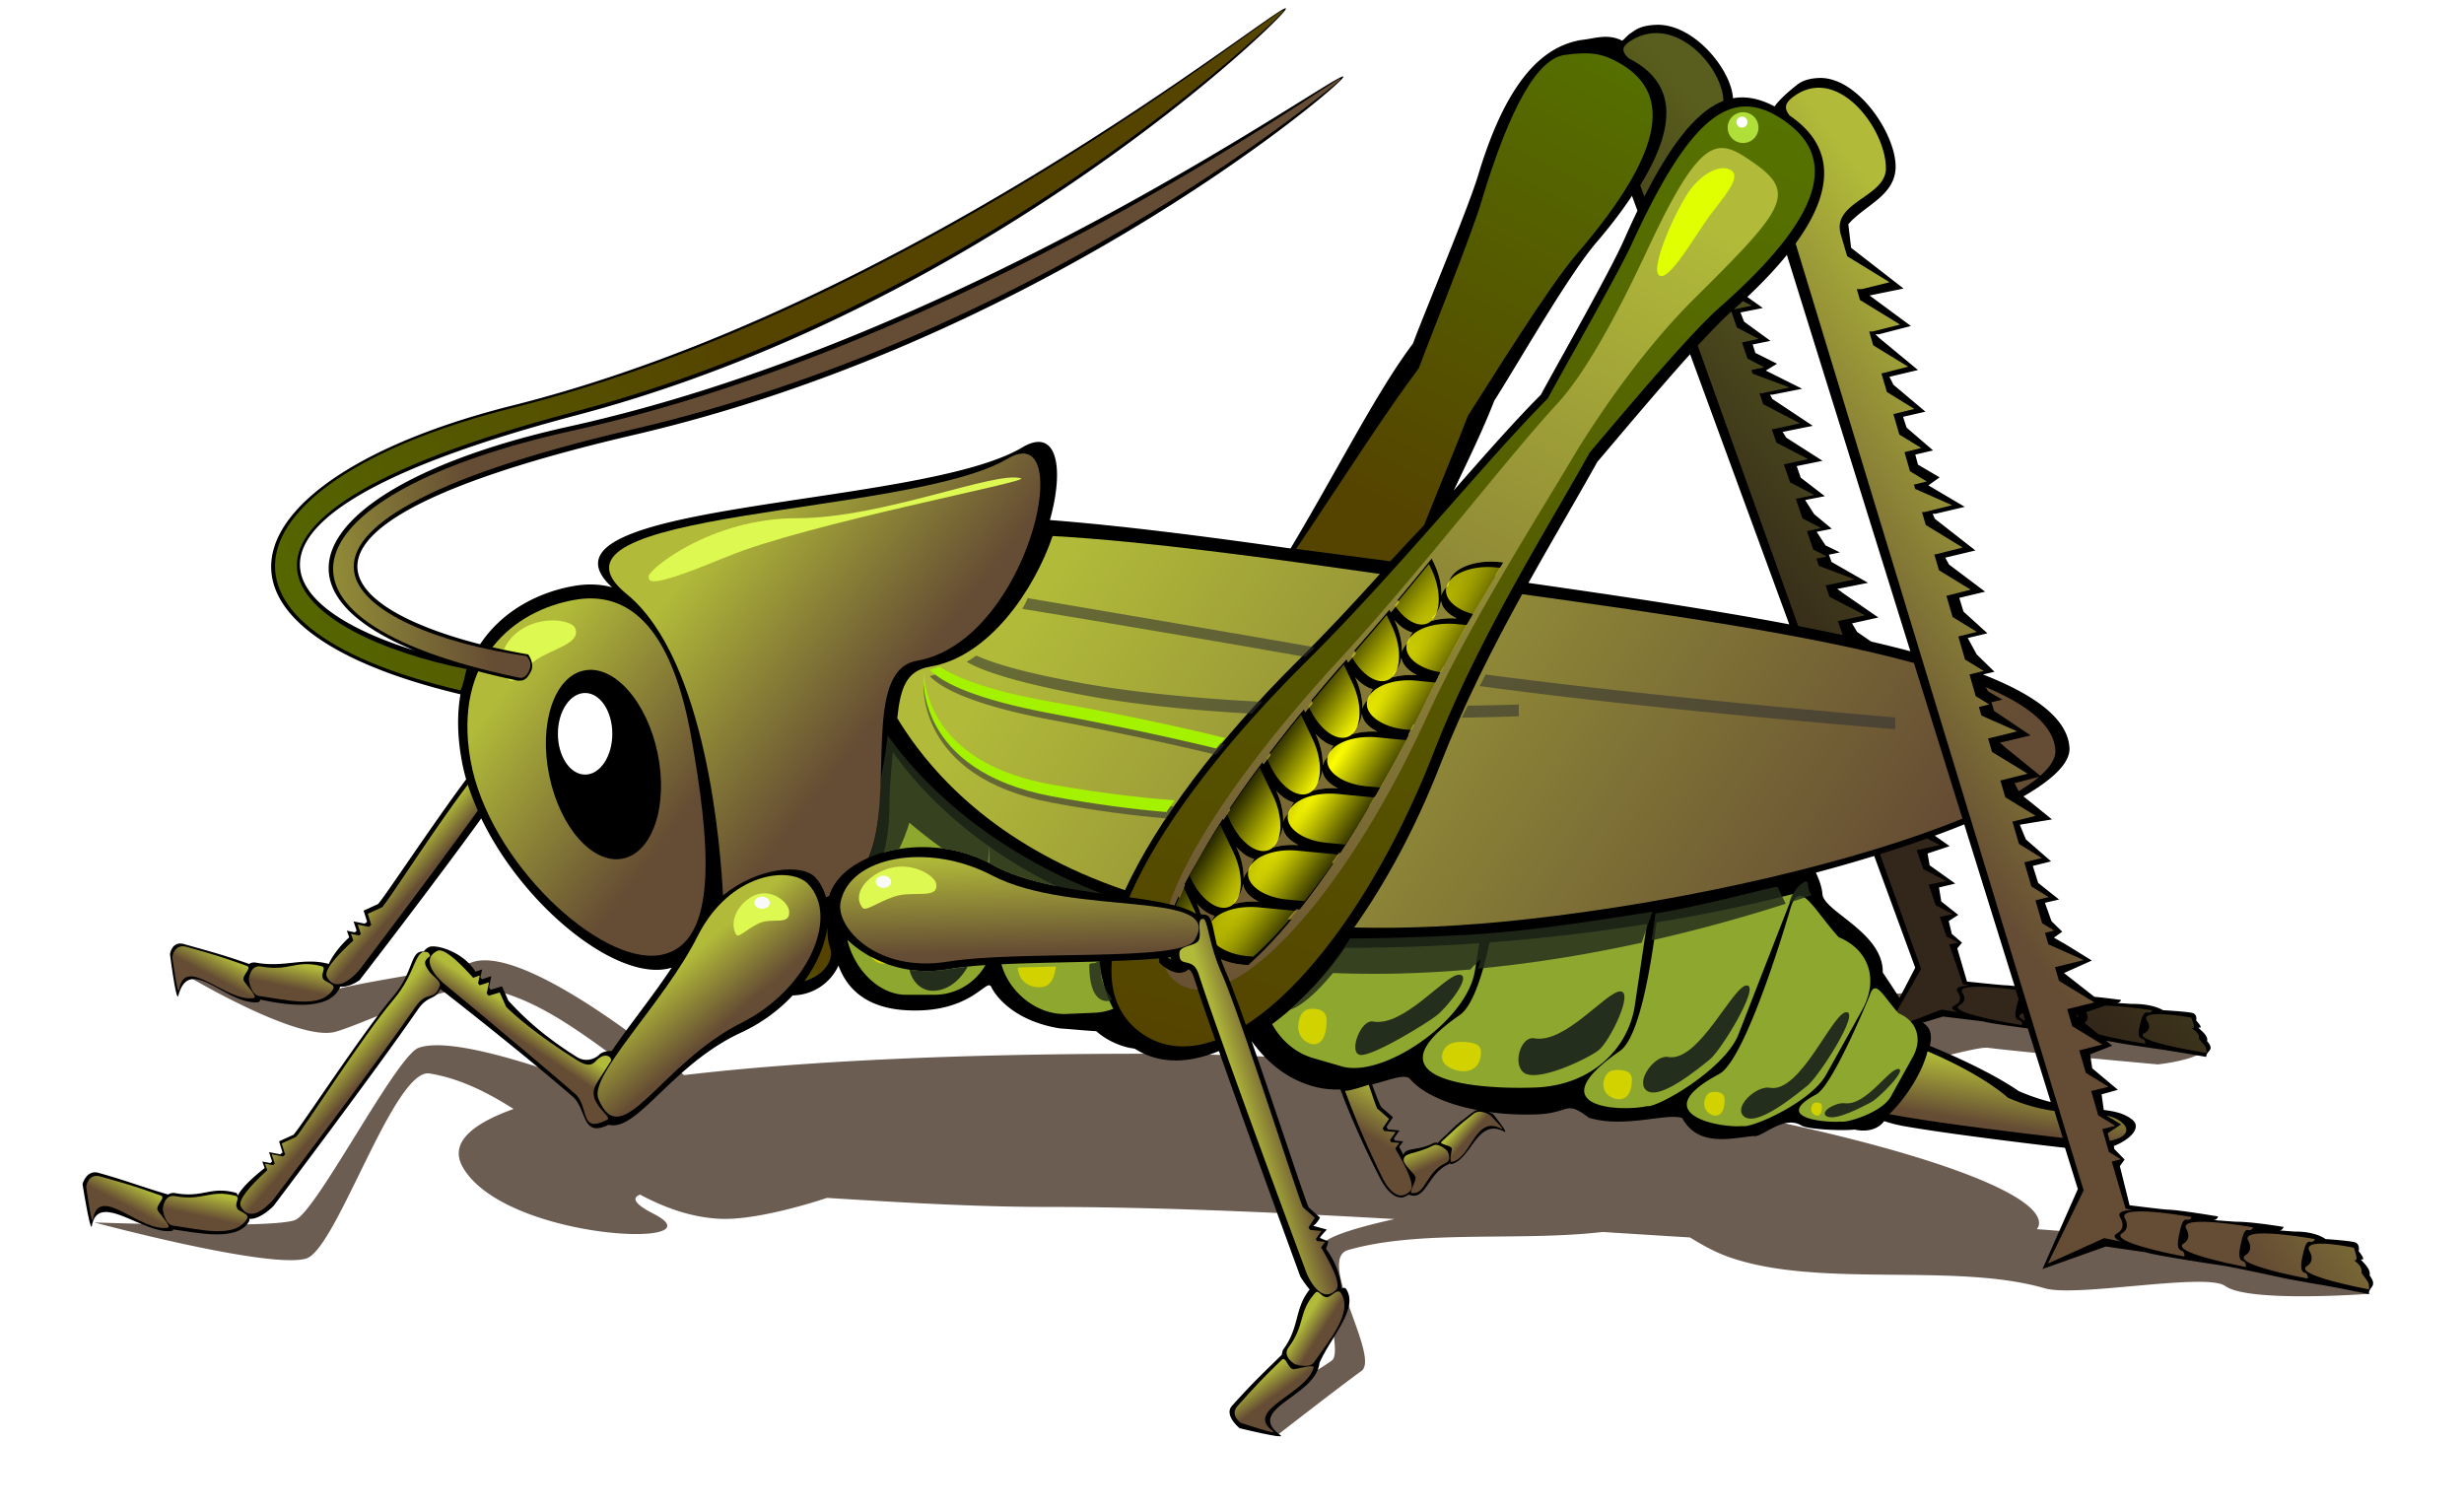 <svg xmlns="http://www.w3.org/2000/svg" xmlns:xlink="http://www.w3.org/1999/xlink" viewBox="0 0 775 475" width="775" height="475">
  <defs>
    <linearGradient id="b">
      <stop style="stop-color:#540" offset="0"/>
      <stop style="stop-color:#557300" offset="1"/>
    </linearGradient>
    <linearGradient id="a">
      <stop style="stop-color:#b1ba39" offset="0"/>
      <stop style="stop-color:#654c34" offset="1"/>
    </linearGradient>
    <linearGradient id="d" y2="597.59" xlink:href="#a" gradientUnits="userSpaceOnUse" x2="588.01" y1="579.15" x1="591.11"/>
    <linearGradient id="e" y2="270.98" xlink:href="#b" gradientUnits="userSpaceOnUse" x2="535.3" gradientTransform="rotate(-7.918 364.89 658.55)" y1="410.7" x1="436.59"/>
    <linearGradient id="f" y2="457.29" xlink:href="#a" gradientUnits="userSpaceOnUse" x2="540.7" gradientTransform="matrix(1 0 0 .849 -51.128 24.059)" y1="395.62" x1="623.81"/>
    <linearGradient id="g" y2="501.87" xlink:href="#a" gradientUnits="userSpaceOnUse" x2="181.59" y1="461.11" x1="126.53"/>
    <linearGradient id="i" y2="532.6" xlink:href="#a" gradientUnits="userSpaceOnUse" x2="562.26" y1="384.17" x1="325.49"/>
    <linearGradient id="j" y2="474.71" xlink:href="#a" gradientUnits="userSpaceOnUse" x2="239.84" y1="428.72" x1="180.49"/>
    <linearGradient id="k" y2="457.29" xlink:href="#a" gradientUnits="userSpaceOnUse" x2="540.7" y1="395.62" x1="623.81"/>
    <linearGradient id="m" y2="267.71" xlink:href="#b" gradientUnits="userSpaceOnUse" x2="480.68" y1="585.89" x1="384.15"/>
    <linearGradient id="n" y2="569.51" xlink:href="#a" gradientUnits="userSpaceOnUse" x2="339.67" y1="304.95" x1="482.43"/>
    <linearGradient id="w" y2="544.34" xlink:href="#a" gradientUnits="userSpaceOnUse" x2="293.63" y1="514.27" x1="293.04"/>
    <linearGradient id="x" y2="577.37" xlink:href="#a" gradientUnits="userSpaceOnUse" x2="366.29" y1="581.26" x1="353.38"/>
    <linearGradient id="y" y2="659.1" xlink:href="#a" gradientUnits="userSpaceOnUse" x2="385.66" y1="655.71" x1="380.29"/>
    <linearGradient id="z" y2="683.08" xlink:href="#a" gradientUnits="userSpaceOnUse" x2="369.21" y1="676.91" x1="364.73"/>
    <linearGradient id="A" y2="553.05" xlink:href="#b" gradientUnits="userSpaceOnUse" x2="203.55" y1="542.1" x1="209.42"/>
    <linearGradient id="B" y2="527.45" xlink:href="#a" gradientUnits="userSpaceOnUse" x2="296.06" gradientTransform="scale(-1) rotate(-54.227 -1021.934 444.789)" y1="550.03" x1="290.69"/>
    <linearGradient id="C" y2="622.89" xlink:href="#a" gradientUnits="userSpaceOnUse" x2="369.78" gradientTransform="scale(1 -1) rotate(72.788 1056.178 -138.5)" y1="620.83" x1="376.77"/>
    <linearGradient id="D" y2="587.26" xlink:href="#a" gradientUnits="userSpaceOnUse" x2="357.6" gradientTransform="scale(-1 1) rotate(-16.603 157.916 2070.077)" y1="583.67" x1="365.64"/>
    <linearGradient id="E" y2="659.1" xlink:href="#a" gradientUnits="userSpaceOnUse" x2="385.66" gradientTransform="rotate(63.719 235.416 363.105)" y1="654.32" x1="379.64"/>
    <linearGradient id="F" y2="683.08" xlink:href="#a" gradientUnits="userSpaceOnUse" x2="369.21" gradientTransform="rotate(63.719 235.416 363.105)" y1="676.91" x1="364.73"/>
    <linearGradient id="G" y2="587.26" xlink:href="#a" gradientUnits="userSpaceOnUse" x2="357.6" gradientTransform="scale(-1 1) rotate(-16.603 -103.087 2126.8)" y1="583.67" x1="365.64"/>
    <linearGradient id="H" y2="659.1" xlink:href="#a" gradientUnits="userSpaceOnUse" x2="385.66" gradientTransform="rotate(63.719 307.058 348.783)" y1="654.32" x1="379.64"/>
    <linearGradient id="I" y2="683.08" xlink:href="#a" gradientUnits="userSpaceOnUse" x2="369.21" gradientTransform="rotate(63.719 307.058 348.783)" y1="676.91" x1="364.73"/>
    <linearGradient id="J" y2="633.04" xlink:href="#a" gradientUnits="userSpaceOnUse" x2="373.56" gradientTransform="translate(23.323 -31.098)" y1="619.02" x1="381.92"/>
    <linearGradient id="K" y2="664.54" xlink:href="#a" gradientUnits="userSpaceOnUse" x2="377.02" gradientTransform="matrix(-.676 -.324 .346 -.633 441.91 1154.4)" y1="670.48" x1="384.88"/>
    <linearGradient id="L" y2="682.18" xlink:href="#a" gradientUnits="userSpaceOnUse" x2="368.59" gradientTransform="matrix(-.087 .745 .72 .045 -30.732 298.01)" y1="676.91" x1="364.73"/>
    <linearGradient id="R" y2="443.26" xlink:href="#b" gradientUnits="userSpaceOnUse" x2="-4.247" y1="354.28" x1="195.68"/>
    <linearGradient id="S" y2="415.42" xlink:href="#a" gradientUnits="userSpaceOnUse" x2="117.11" y1="426.99" x1="38.089"/>
    <filter id="l" height="1.4" width="1.6" color-interpolation-filters="sRGB" y="-.2" x="-.3">
      <feGaussianBlur stdDeviation="2.139"/>
    </filter>
    <filter id="p" height="1.309" width="1.432" color-interpolation-filters="sRGB" y="-.154" x="-.216">
      <feGaussianBlur stdDeviation="2.185"/>
    </filter>
    <filter id="q" height="1.36" width="1.36" color-interpolation-filters="sRGB" y="-.18" x="-.18">
      <feGaussianBlur stdDeviation="1.279"/>
    </filter>
    <filter id="r" height="1.36" width="1.36" color-interpolation-filters="sRGB" y="-.18" x="-.18">
      <feGaussianBlur stdDeviation=".26"/>
    </filter>
    <filter id="s" height="1.403" width="1.325" color-interpolation-filters="sRGB" y="-.201" x="-.163">
      <feGaussianBlur stdDeviation="1.593"/>
    </filter>
    <filter id="t" height="1.551" width="1.153" color-interpolation-filters="sRGB" y="-.275" x="-.077">
      <feGaussianBlur stdDeviation="3.748"/>
    </filter>
    <filter id="h" color-interpolation-filters="sRGB">
      <feGaussianBlur stdDeviation="1.882"/>
    </filter>
    <filter id="u" color-interpolation-filters="sRGB">
      <feGaussianBlur stdDeviation="2.914"/>
    </filter>
    <filter id="v" color-interpolation-filters="sRGB">
      <feGaussianBlur stdDeviation="1.844"/>
    </filter>
    <filter id="M" color-interpolation-filters="sRGB">
      <feGaussianBlur stdDeviation="1.579"/>
    </filter>
    <filter id="Q" color-interpolation-filters="sRGB">
      <feGaussianBlur stdDeviation="1.875"/>
    </filter>
    <filter id="P" height="1.349" width="1.097" color-interpolation-filters="sRGB" y="-.175" x="-.048">
      <feGaussianBlur stdDeviation="1.875"/>
    </filter>
    <filter id="O" height="1.461" width="1.052" color-interpolation-filters="sRGB" y="-.23" x="-.026">
      <feGaussianBlur stdDeviation="1.875"/>
    </filter>
    <filter id="N" height="1.218" width="1.033" color-interpolation-filters="sRGB" y="-.109" x="-.016">
      <feGaussianBlur stdDeviation="1.875"/>
    </filter>
    <filter id="c" height="1.278" width="1.058" color-interpolation-filters="sRGB" y="-.139" x="-.029">
      <feGaussianBlur stdDeviation="8.653"/>
    </filter>
    <radialGradient id="o" gradientUnits="userSpaceOnUse" cy="485.26" cx="386.05" gradientTransform="matrix(.351 .238 -2.24 3.308 1337.4 -1211.4)" r="52.895">
      <stop style="stop-color:#ff0" offset="0"/>
      <stop style="stop-color:#ff0;stop-opacity:0" offset="1"/>
    </radialGradient>
  </defs>
  <path style="filter:url(#c);fill:#6c5d53" d="M140.81 302.38c-1.331.04-2.56.256-3.656.656-7.02 2.562-39.335 6.615-46.156 9.625-6.566 2.898-43.781-5.687-43.781-5.687s35.323 21.222 47.125 17.875c9.593-2.72 35.062-15.562 46.28-13.75 18.642 3.011 34.69 17.145 51.5 28.906a377.15 377.15 0 0 0-15.468 2.5c-21.524-8.113-46.802-16.018-56.188-12.594-7.02 2.561-31.897 51.083-38.72 54.094-6.565 2.898-63.28.812-63.28.812s54.792 14.722 66.594 11.375c9.593-2.72 27.656-60.03 38.875-58.219 9.308 1.504 17.97 5.793 26.406 11.156-14.052 5.028-20.078 11.147-15.97 18.312 13.27 23.14 81.752 25.796 60.126 14.72-6.083-3.116-7.117-5.017-4.375-6.095 7.848 4.178 16.043 7.113 24.875 7.594 11.784.642 30.62-5.46 33.938-6.562 21.868 1.359 46.499 2.844 68.906 2.844 34.534 0 72.432 1.69 109.59 3.812-10.726 2.388-19.372 4.915-22.281 7.375-4.046 3.421 6.366 33.387 2.75 36.938-1.74 1.709-18.03 10.582-21.375 16.125-3.346 5.543 3.719 7.781 3.719 7.781s19.4-15.102 26.78-20.438c6-4.337-14.252-35.126-4.218-38.03 22.684-6.568 53.972-2.637 80.094-5.688 9.43.601 18.604 1.185 27.469 1.719 3.671 2.275 7.698 4.498 11.438 5.875 28.352 10.436 71.249 1.755 100.16 10.125 10.034 2.905 50.75-5.056 56.75-.72 7.38 5.336 45.438 2.438 45.438 2.438s-4.686-5.675-8.031-11.219c-3.346-5.543-43.822-.916-45.562-2.625-3.616-3.55-12.392 2.828-16.438-.593-3.424-2.895-17.55-4.714-34.656-5.875.463-.584.687-1.212.687-1.907 0-10.477-44.797-25.363-106.84-36.75 38.89-3.8 85.013-19.147 90.75-18.4 10.141 1.318 53.47 5.23 53.47 5.23s18.406-1.911 15.061-7.454c-3.35-5.54-43.8-.94-45.54-2.65-3.61-3.55-36.44-7.56-40.48-10.98-10.12-8.55-119.67 25.73-119.67 25.73l-43.03-4.19.594.468c-28.42-2.68-57.65-4.28-86.03-4.28-56.753 0-106.88 2.264-144.47 6.72-4.049-3.397-44.195-36.668-63.156-36.095z" transform="translate(11.188 -.342)"/>
  <path style="fill:#000" d="M371.25 247.53c-5.168.9-119.28 93.844-243.16 124.94-87.417 21.942-107.51 69.064-16.281 90.812-1.038 5.948-1.04 12.711.313 20.375a63.083 63.083 0 0 0 1.468 6.375c-10.35 13.82-25.943 37.45-27.715 39.22l-4.53 2.063 1.093 3.5c-.232.199-.49.396-.719.593l-3.531-.687.969 2.937-.563.5-2.531-.531.75 2.094c-3.16 2.885-5.348 5.944-6.438 8.375-.023-.007-.037-.025-.062-.031-8.027-2.115-13.888 1.244-22.781-.375-.934-.17-1.648.022-2.187.406-7.977-2.788-11.248-3.644-20.5-6.25-3.848-1.084-4.407 3.187-4.407 3.187s1.991 15.465 2.625 13.062c3.465-13.13 14.65 2.595 24.75 2.063.722-.038.989-.377.97-.875 8.864 1.915 21.968 3.674 25.155-3.938.019-.044.017-.082.031-.125 3.045.299 6.125-2.062 6.125-2.062s23.156-29.945 38.25-50.844c13.104 27.225 41.44 50.319 58.125 47.375.619-.11 1.207-.27 1.782-.438-5.985 9.03-13.485 18.29-18.906 26.25-1.281-.18-3.348.365-4.032 1.282-.797.698-3.646 2.609-6.968.53-13.09-8.186-19.378-15.52-21.438-17.624l-2.032-4.563-3.5 1.063c-.196-.234-.399-.489-.593-.719l.718-3.531-2.937.969c-.172-.199-.33-.4-.5-.594l.562-2.5-2.093.719c-3.96-6.46-12.72-8.716-14.625-7.75-.772.39-1.298.865-1.657 1.406-4.356-.388-2.974 6.214-9.53 13.969-9.97 11.789-29.356 41.574-31.439 43.656l-4.531 2.062 1.094 3.5c-.232.2-.49.397-.719.594l-3.531-.687.969 2.937-.563.5-2.531-.5.75 2.063c-5.098 4.032-7.504 6.77-8.5 8.718-.011-.46-.177-.834-.688-.968-8.027-2.115-10.107 1.744-19 .125-.802-.147-1.53.054-2.187.437-.008.005-.023-.005-.031 0-7.731-2.22-12.252-4.1-21.822-6.8-3.848-1.083-5.063 3.531-5.063 3.531s2.506 15.603 2.938 13.156c1.992-11.29 16.687 3.066 25.344 1.532.209-.038.239-.193.156-.438 8.404 1.172 20.156 3.812 23.906-2.438a.971.971 0 0 0 .094-.875c3.509.262 7.625-4.03 7.625-4.03s31.827-42.09 45.375-61.75c3.339-4.846 5.415-2.741 7.093-6.532 1.532 1.19 24.356 18.93 41.562 33.781 4.675 4.035 2.745 13.15 11.375 8.938 9.062 2.338 19.913-18.923 41.625-28.97 6.604-3.055 12.031-7.157 16.281-11.718a16.093 16.093 0 0 0 14.406-9.375c2.646 7.213 8.652 13.408 21.594 14.062 20.267 1.024 25.007-10.347 26.438-7.375 1.431 2.971 7.185 10.7 21.531 13.062 5.253.392 8.896.757 11.5.875a22.644 22.644 0 0 0 4.72 3.187c2.407 1.228 4.867 1.991 7.374 2.313 7.555 4.837 16.71 4.806 26.5.75 10.488 29.748 25.594 70.906 25.594 70.906s1.19 2.017 2.938 4.093c-4.863 6.056-3.085 11.835-8.313 18.875-.223.301-.376 1.388-.469 1.688-6.348 6.215-9.055 8.706-15.625 16-2.675 2.97 2.375 7.062 2.375 7.062s14.853 3.65 12.844 2.188c-11.493-8.362 11.227-12.064 12.281-22.75 3.756-8.435 12.368-17.03 8.407-23.188-.31-.48-.842-.476-1.47-.219-.248-3.38-1.765-8.373-4.874-12.406l.75-2.344-2.656-1.125c-.136-.22 2.156-2.625 2.156-2.625l-4.29-1.18c1.414-.93 2.125-2.625 2.125-2.625l-3.531-3.156c-.977-1.804-10.292-30.309-17.97-52.312 4.372 6.007 10.346 11.605 19.157 14.156 3.02.875 5.97 1.14 8.78 1.063 5.46 14.64 12.5 27.938 12.5 27.938s4.181 8.851 8.938 5.093c5.284 2.321 6.079-6.504 12.22-9.343.26-.12.481-.268.656-.438.252.186.575.259.968.125 6.113-2.074 7.904-14.569 16.281-10.125 1.583.84-3.562-5.562-3.562-5.562s-.604-.315-1.438-.625a86.232 86.232 0 0 0 15.375.75c10.423-.421 8.678-4.65 16.22 1.062 11.17 3.42 24.517-1.596 29.343.094 5.017 9.141 15.008 6.416 22.47 5.656 2.458.759 9.498-6.931 15.218-3.187 2.28 1.068 12.096 1.614 16.594 1.156 0 0 5.982 1.667 9.25-2.656 2.044.695 4.266 1.247 6.625 1.656 14.163 2.455 39.414 5.486 50.25 6.75l4.032 12.969-11.125 25.156 19.938-7.094 12.53 1.812c2.708.996 23.563 4.094 23.563 4.094 3.264.404 20.688 4.219 20.688 4.219 2.976.555 10.156 1.813 10.156 1.813 3.433.51 15.78 3.03 15.78 3.03-.066-2.459 2.91-2.219.25-5.874.593-2.593-3.78-5.311-2.437-5.031 1.346.28-1-2.594-1-2.594s.506-2.32-1.25-2.813c-1.756-.493-9.188-1-9.188-1s-3.038-2.434-9.687-2.344l-4.875-.375c1.09.03 1.375-1.093 1.375-1.093s-9.813-1.656-14.906-1.625c-.502-.007-7.125-.532-7.125-.532 1.156-.033 1.438-1.125 1.438-1.125s-11.896-2.042-15.906-2.156c-.742.031-11.938-1.375-11.938-1.375l-3.063-12.312 1.5-2.062-3.22-3.29-.187-.97c5.3-2.053 8.823-5.864 5.812-8.28-2.405-1.93-5.342-2.617-8.969-3.063l-.687-4.906 5.125-1.437-8.063-6.75-.656-4.407 6.937-2.718-1.906-1.563c2.342.43 5.563 1 5.563 1 2.977.47 10.156 1.531 10.156 1.531 3.433.433 15.78 2.563 15.78 2.563-.066-2.087 2.91-1.866.25-4.97.594-2.2-3.78-4.487-2.437-4.25 1.346.239-1-2.218-1-2.218s.506-1.988-1.25-2.406c-1.756-.418-9.187-.844-9.187-.844s-3.039-2.045-9.688-1.969l-4.875-.312c1.09.025 1.375-.938 1.375-.938s-4.128-.588-8.406-1l-9.531-7.468 8.75-3.938-8.563-5.281-3.375-1.906 2.625-1.875-3.375-3.313-2.062-5.781 4.437-1.031-6.562-5.219-1.688-5.344 5.75-1.437-7.937-6.907-1.906-4.625 10.125-1.656-8.97-7.25c9.464-5.438 14.738-10.687 14.47-15.25-.536-9.112-10.766-16.662-27.22-23.094l3.626-.843-5.594-5.47-2.812-5.155 6.187-1.47-7.531-6.843-1.313-4.313 8.125-1.937-11.375-8.563-1.187-2.187h.219l9.28-2.219-12.75-9.969-.687-1.562h.844l9.25-2.188-11.438-6.75 3.531-2.53-6.812-4-.844-3.157 5.594-1.313-8.313-7.156-1.125-3.406 7.031-1.625-10.062-8.469-1.25-2.5 8.97-2.125-12.313-10.188-1.062-1.062h1.125l10.03-2.6-13-9.594 10.688-2.188-16.5-12.812-.875-7.406c5.166-6.04 14.875-8.985 14.875-18.156 0-10.427-12.145-28.48-24.281-27.844-2.248.118-4.712.545-6.781 2.188-3.66 2.904-5.836 5.071-7 6.75-4.397-2.3-8.7-3.376-13.094-2.563-.463-8.915-12.352-23.624-24.25-23.094-2.248.1-4.712.45-6.782 1.844-.466.314-.892.612-1.312.906-.172-.092-2.357 2.308-2.531 2.22-4.433-2.261-8.467-.718-12.25-.282-.355.041-.744.09-1.094.156-10.852 2.054-22.562 11.318-31.875 42.281-3.24 10.774-16.697 42.707-20.562 53.125-11.325 14.992-23.794 39.86-38.5 64.438-26.533-3.763-52.711-7.15-75.688-8.937 3.827-13.647 2.898-24.985-3.938-24.562-1.365.084-2.968.653-4.812 1.75-32.135 19.11-158.36 16.856-128.97 43.969-3.708-1.025-7.725-1.177-12.094-.407-11.161 1.97-22.444 7.821-29.406 18.312-45.41-11.598-72.99-37.595 48.406-65.844 124.74-29.028 216.04-104.79 222.47-111.75.653-.708.813-1.021.469-.968-5.18.79-119.29 82.64-243.16 110.03-74.791 16.53-100.29 49.32-48.972 70.44-43.738-13.54-67.825-42.51 51.122-73.94 124.75-32.96 216.05-118.97 222.47-126.88.653-.804.813-1.154.468-1.094zm109.03 58.97 1.72 4.69a285.195 285.195 0 0 0-4.063 8.813c-4.61 10.486-20.953 39.099-26.312 49.062-7.918 7.922-17.265 18.522-27.406 30.094 5-10.406 9.592-20.03 12.75-28.22 6.916-10.768 23.24-39.444 32.156-49.812 4.405-5.122 8.099-10.003 11.156-14.625zM529 325.09l38.84 124.66c-3.945-1.06-8.083-2.065-12.344-3.063l-4.406-3.03-1.594-2.688 8.281-1.844-11.156-7.688-1.812-1.375h.437l9.281-1.843-11.469-6.563-.843-2.281 3.468-.719-4.53-2.219-2.782-4.25 4.75-.968-5.562-4.625-2.813-4.406 6.188-1.22-7.563-5.812-1.281-3.656 8.125-1.656-11.406-7.281-1.156-1.844h.218l9.282-1.875-12.75-8.469-.688-1.344h.813l9.28-1.844-11.437-5.718 3.531-2.157-6.813-3.406-.843-2.656 5.594-1.125-8.313-6.063-1.125-2.875 7.031-1.406-4.875-3.469c4.957-4.667 9.08-9.078 12.438-13.219zm-30.438 31.219 31.188 84.969c-25.552-4.843-54.075-9.024-82.031-13.031 7.955-14.276 15.651-27.232 21.656-38.062 5.762-6.716 18.382-21.892 29.188-33.875zm86.219 147.88 15.844 50.844c-1.183-.112-2.276-.232-3.031-.25-.741.027-11.938-1.156-11.938-1.156l-3.063-10.438 1.5-1.781-3.218-2.782-.97-4.03 3-1.938-5.343-4.22-.719-4.405 5.125-1.22-8.062-5.75-.657-3.718 6.938-2.312-4.656-3.282a278.94 278.94 0 0 0 9.25-3.562zm-28.312 9.937 12.906 35.156-4.969 9.532c-.595-1.03-1.797-2.876-5.25-8.063.227-12.527-18.6-19.168-18.969-24.625-.117-1.733-.827-4.164-2.062-6.75a510.735 510.735 0 0 0 18.344-5.25zm21.719 50.5 12.531 1.532c1.514.472 8.017 1.4 14.062 2.218l7.22 23.15a65.21 65.21 0 0 1-10.125-3.468s-8.692-6.372-27.906-14.188c.723-3.027.415-5.785-2.25-7.313l6.469-1.937zm-169.62 18.97c.909.009 1.598.242 2.031.812 3.962 4.504 11.688 7.886 21.094 9.656-.494.073-.95.257-1.344.563-5.912 4.602-3.934 2.79-8.906 7.562l-2.031 1.938a.506.506 0 0 0-.156.25c-.543-.115-1.07-.127-1.5.093-4.826 2.477-8.846 1.23-9.344 3.72a36.674 36.674 0 0 0-1.375-2.532l1.312-1.781-2.562-.219c-.14-.22-.28-.44-.41-.66l1.781-2.531-3.594-.344c-.162-.254-.334-.524-.5-.781l2.032-3.031-3.75-3.282c-.263-.484-1.509-3.338-2.782-7.03 4.309-1.126 7.803-2.428 10-2.407zm-367.25 40.719c.11.315.23.61.375.875-.066-.075-.146-.145-.188-.22-.114-.202-.155-.421-.187-.655z" transform="translate(33.025 -244.912)"/>
  <path style="fill:url(#d)" d="M573.25 575.56c-1.515 6.232-6.467 14.44-12.031 19.781 1.597.285 3.243.57 5 .875 13.472 2.335 37.691 5.222 49.562 6.594l-2.625-8.469c-4.262-.596-9.102-1.754-14.625-4.156 0 0-7.074-6.845-25.281-14.625zm56.219 20.156 4.656 2.844-4.219 2.781.625 2.375c4.667-.806 6.969-3.26 3.75-5.844-1.409-1.13-3.004-1.768-4.812-2.156z" transform="translate(33.025 -244.912)"/>
  <path style="fill:url(#e)" d="M464.59 261.69c-1.573.04-3.379.204-5.469.5-8.36 1.185-17 15.505-26.312 46.469-3.24 10.774-15.728 41.676-19.594 52.094-10.595 14.025-23.873 35.02-38.562 56.812 9.49 1.246 19.501 2.542 29.594 3.875 3.623-3.927 7.216-7.753 10.656-11.375 5.085-12.8 9.969-24.489 13.781-34.375 6.915-10.768 25.271-40.475 34.188-50.844 29.015-33.743 29.823-51.803 12.094-60.844-2.909-1.483-5.654-2.431-10.375-2.313z" transform="translate(33.025 -244.912)"/>
  <path style="opacity:.5;fill:url(#f)" d="M487.22 255.34c-2.108.1-4.262.682-6.375 1.844-4.352 2.392-3.752 3.967-1.625 6.062l.063.032c13.636 6.953 16.29 19.25 3.593 39.906l1.282 3.593c.24-.475.479-.912.718-1.375.925-1.786 1.82-3.46 2.72-5.062.077-.14.14-.269.218-.406.103-.184.208-.351.312-.532.38-.665.75-1.304 1.125-1.937.553-.932 1.112-1.823 1.657-2.688.154-.245.283-.479.437-.718.22-.344.437-.668.656-1l.063-.094c.234-.356.486-.72.719-1.063.048-.07.078-.148.125-.218.17-.25.33-.475.5-.72.008-.011.022-.019.03-.03.044-.063.082-.126.126-.188.247-.352.504-.693.75-1.031.045-.062.08-.126.125-.188.072-.098.147-.183.218-.28.053-.073.103-.148.157-.22a70.38 70.38 0 0 1 1.156-1.5c.426-.541.829-1.061 1.25-1.562.079-.093.14-.19.219-.281.27-.317.544-.606.812-.907.227-.253.462-.508.688-.75.453-.486.895-.934 1.343-1.375.5-.49 1.007-.97 1.5-1.406.023-.02.04-.042.063-.062a29.626 29.626 0 0 1 2.844-2.22c.23-.157.457-.29.687-.437.237-.15.483-.299.719-.437.424-.248.828-.478 1.25-.688.041-.02.085-.038.125-.062.013-.006.019-.025.031-.031.123-.06.253-.1.375-.157.043-.02.082-.042.125-.062.345-.156.688-.306 1.031-.438-.166-8.777-10.52-21.844-21.812-21.312zm27.938 84.25c-.809.746-1.618 1.522-2.469 2.281-.145.13-.29.245-.437.375l5.719-1.187-2.813-1.47zm-3.625 3.281a71.19 71.19 0 0 0-1.875 1.75c-.13.125-.242.215-.375.344-.645.624-1.298 1.29-2 2-.192.194-.367.362-.563.562-.664.68-1.326 1.384-2.03 2.125-.452.475-.91.941-1.376 1.438-.246.262-.5.545-.75.812-.338.364-.687.72-1.03 1.094-.098.105-.185.207-.282.313-.098.106-.183.205-.281.312l31.594 88.188c2.391.462 4.76.931 7.093 1.406 2.09.426 4.15.845 6.188 1.282.237.05.482.105.719.156l-1.532-4.406 8.563-1.813-11.188-5.812-1.25-3.656h.437l8.688-1.844-11.219-4.22-.781-2.28 3.25-.688-4.25-2.187-1.97-5.781 4.47-.97-5.875-3.03-2.094-6.157 5.812-1.218-7.625-3.97-1.937-5.655 7.625-1.657-9.969-5.156-1.469-4.219h.22l8.687-1.875-11.594-6-1.188-3.468h.781l8.688-1.813-11.625-4.344-.375-1.156 4.031-.844-5.281-2.75-1.719-5.062 5.25-1.125-6.875-3.594-1.719-5.031zm61.562 165.75a355.728 355.728 0 0 1-6.281 2.188l-.938.312c-.167.056-.332.1-.5.156a416.394 416.394 0 0 1-6.343 2.032c-.257.08-.493.17-.75.25l12.938 36.094-11.25 19.562 17.688-6.782 5.125.844c-1.774-.745-2.435-1.47-1.063-2.125 2.04-.974 2.18-2.645.969-4.312-.924-1.272.848-1.799 3.78-1.97l-2.062-.312-4.343-12.594 2.875-.593-3.75-1.938-2.094-6.125 4.094-.875-5.375-2.781-2.22-6.5 5.438-1.156-7.125-3.719-2.062-5.969 7.25-1.594-4-2.093zm16.28 46.63c-.52-.004-1.026.014-1.5.031-2.78.106-4.512.63-3.688 1.875 1.001 1.511.872 2.993-.812 3.875-4.724 2.477 19.531 6.282 19.531 6.282s.256-1.249-.969-1.563c-1.442-.37-1.156-2.44-.687-4.281.208-.819.41-1.613.656-2.281l-.938-2.97c-3.332-.423-7.95-.943-11.594-.968zm39.844 5.938-6.125 2.062c.746 1.267.688 2.523-.438 3.375l4.313 3.563c5.966 1.625 14.719 3 14.719 3s.256-1.249-.969-1.563c-1.442-.37-1.156-2.44-.687-4.281.556-2.182 1.115-4.204 2.375-3.969 1.263.236 1.531-.719 1.531-.719s-8.489-1.291-14.719-1.468zm-25.97 2.31c-.154.118-.334.209-.531.312-1.229.644-.471 1.392 1.281 2.125l-.75-2.44zm42.281.375c-2.52.052-4.24.568-3.25 2.062 1 1.511.903 2.992-.781 3.875-4.724 2.477 19.5 6.281 19.5 6.281-.063-2.07.087-1.391-2.406-4.468.556-2.183-3.292-3.549-2.032-3.313 1.263.236-.375-3.344-.375-3.344s-6.456-1.181-10.656-1.093zm-24.906.218-.719.25.563.47c.044-.198.075-.4.125-.595l.031-.125z" transform="translate(33.025 -244.912)"/>
  <path style="fill:url(#g)" d="M152.81 433.12c-1.658-.008-3.38.156-5.156.469-18.94 3.34-38.29 18.719-32.688 50.469 5.601 31.75 40.749 64.56 59.688 61.219 18.939-3.341 15.382-36.531 9.781-68.281-5.076-28.774-15.599-43.796-31.625-43.875z" transform="translate(33.025 -244.912)"/>
  <path style="fill:#000" d="M87.053 331.87c0 16.686-6.649 30.212-14.85 30.212s-14.85-13.527-14.85-30.212c0-16.686 6.649-30.212 14.85-30.212s14.85 13.527 14.85 30.212z" transform="matrix(1.148 -.236 .202 .979 39.88 -67.402)"/>
  <path style="fill:#8ea72f" d="M251.94 427.38c-10.289 0-18.516 8.274-18.562 18.562l-.031 5.188c.699-.724 1.38-1.431 2.062-2.063.466-8.215 6.61-15.466 17.344-21.688h-.812zm-4.125 54.062c-.565 5.961-1.063 11.742-1.063 16.594 0 5.533-.64 10.551-1.75 14.938 3.603-1.003 7.521-1.575 11.562-1.625 7.54-.092 15.451 1.6 22.375 5.469.153.085.314.166.47.25v-1.531l.093 1.562v.031c5.63 3.03 12.471 4.982 19.594 6.438-24.106-11.85-40.99-27.47-51.281-42.125zm-8.875 33.781a31.628 31.628 0 0 1 0 0zm-4 2.313c-.393.273-.756.585-1.125.875.37-.293.73-.6 1.125-.875zm296.03 8.53c-13.583 3.538-28.05 6.506-42.969 8.97-2.048 15.974-5.712 36.399-11.5 40.406-26.049 18.032.204 19.202 8.469 17.374 3.263.605 24.53-11.615 28.812-22.594l16.844-43.25c.118-.303.24-.602.344-.906zm1.938.563c-1.056.112-1.964 1.302-2.782 3.969 0 0-13.628 47.434-22.438 52.125-23.532 12.531.258 17.066 7.344 16.344 2.669.824 21.463-7.427 26.281-16.094l11.438-20.562c4.818-8.667 2.782-18.432-7.469-22.75-5.954-6.636-9.677-13.316-12.375-13.031zm-305.62 2.75c0 .187.015.37.03.563-.015-.195-.03-.374-.03-.563zm257.69 6.156a604.454 604.454 0 0 1-49.47 5.782c-2.373 10.906-5.48 20.126-9.406 22.844-30.298 20.975 6.338 23.493 23.97 22.78 17.63-.711 29.12-12.346 31.124-25.905l3.781-25.5zm-251.48 4.97c2.008 8.872 9.642 17.281 18.438 17.281h8.875c6.916 0 12.922-3.757 16.125-9.343-4.411.3-8.431.733-11.781 1.312-13.52 2.336-24.988-2.892-31.656-9.25zm198.75 1.063a599.178 599.178 0 0 1-41.781 1.469h-.407c-6.133 8.983-15.1 18.268-22.969 23.969 2.862 5.176 7.34 9.076 13 10.719l8.938 2.594c12.889 3.74 39.309-14.158 41.844-30.062l1.375-8.688zm-119.53 5.75c-10.105.287-21.044.398-30.75.875 2.354 8.825 11.293 16.04 20.438 15.625l8.875-.375a17.897 17.897 0 0 0 5.843-1.25c-2.197-4.185-3.766-9.275-4.406-14.875zm243.9 8.44c-.618.098-1.146.812-1.625 2.375 0 0-11.47 28.172-16.781 31-14.187 7.555 3.509 8.966 7.78 8.531 1.61.497 12.846-2.712 15.75-7.937l6.876-12.406c2.905-5.226 1.68-11.116-4.5-13.72-3.434-3.826-5.611-7.665-7.22-7.843a1.094 1.094 0 0 0-.28 0z" transform="translate(33.025 -244.912)"/>
  <path style="filter:url(#h);fill-opacity:.821;fill:#242e1c" d="m246.19 476.19-.344 2.438c-.568 5.96-2.312 11.742-2.312 16.594 0 7.713-1.144 14.227-3.125 19.344 2.85-1.208 6.023-2.092 9.375-2.625a59.535 59.535 0 0 0 3.219-8.282c3.233 2.761 6.694 5.453 10.344 8.094 4.964.65 9.903 2.107 14.469 4.469l.187-5.25.125 5.406c.272.144.543.287.813.438 9.473 5.292 22.536 7.486 34.656 9.156-32.61-12.4-55.02-32.25-67.41-49.78zm288.78 45.938c-1.063.111-4.052 2.99-4.875 5.656 0 0-.216.673-.313 1a514.762 514.762 0 0 0 7-2.312c-1.52-1.707-.711-4.46-1.812-4.344zm-8.938 1.656c-6.666 1.316-23.355 5.975-38.375 8.438-.351 2.725-.77 5.588-1.218 8.469a501.637 501.637 0 0 0 42.188-11.531zm-39.312 7.875c-16.27 2.577-35.352 5.587-52.125 6.844-.002.01.002.021 0 .031-13.33.927-29.677 1.473-43 1.547-4.774 7.714-11.71 16.09-18.812 22.328.058-.003.099.003.157 0 0 0 4.431-1.016 12.219-10.22.37-.436.734-.84 1.125-1.25 4.17.173 8.423.25 12.75.25 10.093 0 20.308-.463 30.562-1.374.21-.694 2.476-2.35 3.125-3.281a58.29 58.29 0 0 1-.875 3.03c17.197-1.63 34.487-4.427 51.469-8.155zm-174.75 15.656c-.043.806-2.375.251-2.375 1.094 0 7.904 2.333 11.832 6.25 11.312 2.724-.361-2.718-2.534-2.718-10.438 0-.573-.202-1.44-.188-1.969-.328.013-.008-.004-.125 0-.026-.004-.237-.016-.844 0z" transform="translate(33.025 -244.912)"/>
  <path style="fill:url(#i)" d="M298.06 413.5c-5.748 16.804-19.889 37.971-38.562 41.094-7.496 1.254-9.298 6.693-10.312 16.188 12.136 19.994 33.994 41.308 71.625 54.125 10.021-21.724 29.312-47.31 54.156-71.969 8.876-8.81 17.628-18.176 26.031-27.5-36.11-5.16-73.07-10.24-102.94-11.94zm147.69 18.28c-9.163 16.625-18.488 34.927-25.812 53.75-7.6 19.531-16.963 36.837-27.031 51.094 16.077.393 33.74-.353 53.125-2.469 53.447-5.832 106.55-18.758 138.19-31.78l-15.25-48.939c-32.85-8.99-79.15-15.49-123.22-21.65zm145.81 29.25.719 1.313 4.53 2.624-3.468.813.844 2.719 11.469 7.719-9.25 2.187h-.469l1.813 1.625 10.969 8.875c3.224-2.833 4.9-5.54 4.75-8.031-.465-7.728-8.613-14.22-21.906-19.844zm16.812 28.188-7.75 2 1.281 2.531c2.536-1.534 4.733-3.052 6.469-4.531z" transform="translate(33.025 -244.912)"/>
  <path style="fill:url(#j)" d="M288.38 387.56c-1.283.08-2.767.594-4.5 1.625-30.672 18.24-152.61 15.813-119.78 42.594 25.265 20.611 29.609 80.921 30.281 94.75 11.072-8.98 24.914-10.005 28.969-5.719 1.634 1.728 2.76 3.884 3.438 6.313.32-.131.652-.266.968-.407 1.582-5.203 6.231-9.355 12.406-12.03 8.443-19.479-2.288-58.858 15.188-61.939 32.546-5.736 48.168-66.123 33.031-65.188z" transform="translate(33.025 -244.912)"/>
  <path style="fill:url(#k)" d="M538.34 272.53c-2.108.117-4.262.787-6.375 2.156-3.985 2.582-3.811 4.356-2.125 6.531.16.11.31.233.469.344 12.319 8.606 14.818 21.585 1.437 39.938l90.594 297.81-11.25 23.031 17.688-8 5.125 1c-1.773-.877-2.434-1.728-1.062-2.5 2.04-1.148 2.18-3.098.968-5.062-.924-1.498.849-2.143 3.782-2.344l-2.063-.375-4.344-14.812 2.875-.719-3.75-2.281-2.093-7.219 4.093-1.031-5.375-3.281-2.218-7.657 5.437-1.343-7.125-4.375-2.062-7.063 7.25-1.844-9.47-5.78-1.562-5.345 8.5-2.125-11.094-6.78-1.28-4.376h.374l8.688-2.156-11.125-4.938-1.063-3.625 2.906-.718-3.812-2.313-2.094-7.187 4.156-1.031-5.437-3.344-2.22-7.594 5.5-1.344-7.187-4.437-2.062-7 7.312-1.844-9.53-5.813-1.563-5.28 8.562-2.157-11.188-6.844-1.25-4.312h.438l8.687-2.157-11.219-4.968-.781-2.688 3.25-.812-4.25-2.594-1.969-6.813 4.469-1.125-5.875-3.593-2.094-7.25 5.813-1.438-7.625-4.687-1.938-6.657 7.625-1.937-9.969-6.094-1.468-4.969h.218l8.688-2.187-11.594-7.094-1.188-4.063h.782l8.687-2.156-11.625-5.125-.375-1.344 4.031-1-5.281-3.218-1.719-6 5.25-1.313-6.875-4.219-1.875-6.437 6.594-1.625-8.625-5.313-1.719-5.843 8.406-2.125-11-6.72-1.25-4.343h1.032l8.68-2.19-12.62-7.72-1-3.438h1.625l8.687-2.156-13.344-8.187-2-6.844c-3-10.264 14.188-11.685 14.188-20.781 0-10.342-10.428-25.975-21.812-25.344zM639 625.94c-2.78.124-4.512.72-3.688 2.188 1.001 1.78.872 3.553-.812 4.593-4.724 2.919 19.531 7.375 19.531 7.375s.256-1.473-.969-1.843c-1.442-.437-1.156-2.863-.687-5.032.556-2.571 1.115-4.996 2.375-4.718 1.263.278 1.53-.813 1.53-.813s-11.162-2.023-17.28-1.75zm19.75 3.25c-3.024.084-4.99.678-4.125 2.219 1 1.78.903 3.522-.781 4.562-4.724 2.919 19.5 7.407 19.5 7.407s.256-1.474-.969-1.844c-1.443-.436-1.125-2.894-.656-5.063.556-2.571 1.083-4.965 2.344-4.687 1.262.278 1.53-.844 1.53-.844s-9.226-1.654-15.5-1.75a31.67 31.67 0 0 0-1.343 0zm19.031 3.688c-2.78.124-4.512.72-3.688 2.187 1.001 1.78.872 3.553-.812 4.594-4.724 2.918 19.531 7.375 19.531 7.375s.256-1.474-.969-1.844c-1.442-.436-1.156-2.862-.687-5.031.556-2.572 1.115-4.965 2.375-4.688 1.263.279 1.53-.843 1.53-.843s-11.162-2.024-17.28-1.75zm18.875 3.187c-2.52.062-4.24.646-3.25 2.406 1 1.78.903 3.554-.781 4.594-4.724 2.918 19.5 7.375 19.5 7.375-.063-2.44.087-1.624-2.406-5.25.556-2.571-3.292-4.184-2.032-3.906 1.263.278-.375-3.938-.375-3.938s-6.456-1.384-10.656-1.28z" transform="translate(33.025 -244.912)"/>
  <path style="filter:url(#l);fill:#fff" d="M84.274 491.53c0 7.088-3.83 12.834-8.556 12.834-4.725 0-8.556-5.746-8.556-12.834 0-7.088 3.83-12.834 8.556-12.834 4.725 0 8.556 5.746 8.556 12.834z" transform="translate(108.316 -260.74)"/>
  <path style="fill:url(#m)" d="M515.44 278.41c-11.032.54-21.604 13.552-35.094 42.938-4.694 10.225-21.299 39.121-26.562 48.906-19.253 19.263-47.174 54.171-75.969 82.75-26.179 25.982-46.333 52.412-55.625 74.125 5.294.728 10.174 1.5 14.125 2.531.422-.955.87-1.915 1.344-2.906l.281.563a97.696 97.696 0 0 1 1.75-4l-.156-.344c1.2-2.312 2.556-4.717 4-7.188.122-.223.25-.431.375-.656 2.23-4.035 4.78-8.29 7.656-12.719l.188.375c.711-1.056 1.414-2.115 2.156-3.188l-.219-.437a343.151 343.151 0 0 1 10.344-14.562l.344.719c.733-.96 1.498-1.937 2.25-2.906l-.344-.75a475.314 475.314 0 0 1 10.781-13.656l.437.906c.765-.915 1.567-1.83 2.344-2.75l-.437-.969a573.924 573.924 0 0 1 11.094-12.938l.5 1.031c.809-.923 1.624-1.874 2.437-2.812-.18-.299-.36-.623-.531-.938a785.8 785.8 0 0 0 11.094-12.906l.438.906c.88-1.056 1.745-2.125 2.625-3.187a21.58 21.58 0 0 1-.532-.75c3.599-4.313 7.195-8.67 10.75-13.031l.75 1.563c1.655 3.468 2.408 7.036 2.313 10.062.317-1.216 1.132-2.297 2.312-3.22-.002-.32.024-.644.094-.968.92-4.252 7.86-7.069 15.562-6.344l1.5.125c-.865 1.437-1.725 2.917-2.594 4.375h.125a950.418 950.418 0 0 0-8.594 14.562c-.01-.003-.021.003-.03 0a527.873 527.873 0 0 0-1.938 3.438c-.565 1.01-1.13 2.018-1.688 3.03a662.346 662.346 0 0 0-4.031 7.47c-.032-.005-.062-.026-.094-.032a672.183 672.183 0 0 0-1.75 3.25h.094a405.877 405.877 0 0 0-5.125 10.094c-.793 1.623-1.6 3.218-2.406 4.813l-.28-.02c-.53 1.076-1.055 2.155-1.594 3.219l.21.03c-2.653 5.133-5.317 10.12-8.063 14.906h-.03c-.816 1.473-1.613 2.936-2.438 4.375h-.125c-.62 1.047-1.222 2.098-1.844 3.125h.125c-3.046 5.189-6.104 10.142-9.188 14.812l-.468-.031c-.729 1.06-1.46 2.097-2.188 3.125l.531.062c-3.59 5.288-7.165 10.187-10.688 14.625l-1.062-.094a170.7 170.7 0 0 1-2.656 3.063l1.187.125c-4.73 5.711-9.323 10.564-13.656 14.375l-1.719-.156c-2.574-.243-4.896-.853-6.812-1.72.376 1.093.798 2.23 1.312 3.407 1.545 3.532 3.863 9.803 6.5 17.25 20.807-13.306 43.313-45.17 59.25-86.125 13.98-35.924 35.788-70.254 48.938-93.969 8.333-9.712 30.615-36.583 40.875-45.625 33.387-29.424 36.658-47.228 20.344-58.625-4.078-2.85-7.942-4.41-11.75-4.5-.356-.008-.706-.017-1.062 0zm-95.219 155.38c-.323 2.223-1.195 4.005-2.594 5-.002.01.002.022 0 .031-.1.5-.215.963-.375 1.406 2.337-.676 5.064-.977 7.938-.78-2.887-1.43-4.736-3.476-4.97-5.657zm-14.656 6.156c1.649 3.456 2.433 7.044 2.344 10.062.325-1.208 1.102-2.301 2.281-3.219a4.5 4.5 0 0 1 .125-.937c.154-.713.47-1.376.938-2-1.884-.442-3.877-1.82-5.688-3.906zm2.188 11.75c-.33 2.172-1.197 3.888-2.563 4.875-.099.504-.217.99-.375 1.438 2.319-.671 5.026-.938 7.875-.75-2.84-1.41-4.672-3.419-4.937-5.563zm-14.562 6.219c1.599 3.41 2.37 6.931 2.28 9.906.325-1.208 1.104-2.302 2.282-3.219-.001-.314.056-.619.125-.937a5.19 5.19 0 0 1 .906-2c-1.843-.433-3.816-1.746-5.594-3.75zm2.125 11.438c-.315 2.235-1.168 4.023-2.563 5.031a9.85 9.85 0 0 1-.406 1.469c2.313-.672 5.031-.996 7.875-.813-2.88-1.444-4.71-3.495-4.906-5.687zm-14.594 6.313c1.633 3.448 2.376 6.993 2.28 10 .32-1.222 1.123-2.325 2.313-3.25.001-.305.027-.63.094-.938.154-.713.5-1.376.969-2-1.871-.427-3.854-1.765-5.657-3.813zm2.156 11.562c-.32 2.221-1.202 3.999-2.594 5-.1.509-.214.986-.375 1.437 2.314-.672 5.03-.996 7.875-.813-2.864-1.437-4.695-3.445-4.906-5.624zm-14.531 6.343c1.592 3.409 2.312 6.937 2.219 9.906.319-1.221 1.122-2.324 2.312-3.25a4.296 4.296 0 0 1 .094-.937c.154-.713.5-1.376.968-2-1.846-.42-3.809-1.717-5.593-3.719zm2.094 11.47c-.32 2.216-1.208 3.966-2.594 4.968a10.06 10.06 0 0 1-.407 1.469c2.35-.685 5.105-.952 8-.75-2.92-1.44-4.786-3.483-5-5.688zm-14.625 6.218c1.625 3.423 2.39 6.973 2.312 9.969.336-1.183 1.123-2.286 2.281-3.188.001-.304.027-.63.094-.937.155-.716.498-1.375.969-2-1.872-.435-3.856-1.79-5.657-3.844zm2.156 11.562c-.315 2.235-1.168 4.023-2.563 5.031a9.91 9.91 0 0 1-.406 1.438c2.314-.669 5.026-.968 7.875-.781-2.88-1.445-4.71-3.496-4.906-5.688zm-14.562 6.344a24.822 24.822 0 0 1 1.25 3.25c.356.028.756.082 1.219.187 1.122.006 1.72.84 2.187 2.313.152-.703.482-1.354.938-1.969-1.853-.432-3.809-1.763-5.594-3.781zm-11.812 17.156c-4.315.428-9.45.659-14.906.844-.802 9.772 2.087 17.647 9.437 22.78 6.765 4.726 14.665 5.202 23.094 2.157-2.767-7.887-5.243-15.01-6.781-19.75-.392-1.21-.939-2.018-1.563-2.594-.189.168-.38.334-.593.469-2.453 1.552-5.778.385-8.719-2.625-.005-.417.01-.845.031-1.281z" transform="translate(33.025 -244.912)"/>
  <path style="fill:url(#n)" d="M508.72 291.47c-5.864-.103-11.796 6.937-22.875 30.5-5.258 11.181-17.694 37.838-29.469 50.344-16.404 17.913-43.522 53.336-68.031 79.938-26.456 28.714-46.624 57.034-53.594 77 .548.126 1.076.27 1.594.406.419-.952.84-1.918 1.312-2.906l.282.563a97.696 97.696 0 0 1 1.75-4l-.157-.344c1.201-2.312 2.556-4.717 4-7.188.123-.223.25-.43.375-.656 2.231-4.035 4.78-8.29 7.657-12.719l.187.375c.712-1.056 1.414-2.115 2.156-3.187l-.219-.438a343.151 343.151 0 0 1 10.344-14.562l.344.719c.734-.96 1.498-1.937 2.25-2.906l-.344-.75a475.314 475.314 0 0 1 10.781-13.656l.438.906c.765-.915 1.566-1.83 2.344-2.75l-.438-.969a573.924 573.924 0 0 1 11.094-12.938l.5 1.031c.81-.923 1.624-1.874 2.438-2.812-.18-.299-.36-.623-.531-.938a785.8 785.8 0 0 0 11.094-12.906l.437.907c.88-1.057 1.746-2.126 2.625-3.188a21.58 21.58 0 0 1-.531-.75c3.598-4.313 7.195-8.67 10.75-13.031l.75 1.563c1.654 3.468 2.408 7.036 2.312 10.062.318-1.216 1.132-2.297 2.313-3.22-.002-.32.023-.644.093-.968.92-4.252 7.86-7.069 15.562-6.344l1.5.125c-.864 1.437-1.725 2.917-2.593 4.375h.125a950.418 950.418 0 0 0-8.594 14.562c-.01-.003-.022.003-.031 0a527.873 527.873 0 0 0-1.938 3.438c-.564 1.01-1.13 2.018-1.687 3.03a662.346 662.346 0 0 0-4.032 7.47c-.032-.005-.061-.026-.093-.032a672.183 672.183 0 0 0-1.75 3.25h.093a405.877 405.877 0 0 0-5.125 10.094c-.793 1.623-1.6 3.218-2.406 4.813l-.26-.02c-.53 1.076-1.055 2.155-1.594 3.219l.21.03c-2.652 5.133-5.316 10.12-8.062 14.906h-.031c-.815 1.473-1.612 2.936-2.438 4.375h-.125c-.62 1.047-1.221 2.098-1.844 3.125h.125c-3.046 5.189-6.104 10.142-9.187 14.812l-.469-.031c-.728 1.06-1.46 2.097-2.187 3.125l.531.062c-3.59 5.288-7.166 10.187-10.688 14.625l-1.063-.094a170.7 170.7 0 0 1-2.656 3.063l1.188.125c-4.73 5.711-9.324 10.564-13.656 14.375l-1.719-.156c-2.574-.243-4.896-.853-6.813-1.72.376 1.093.799 2.23 1.313 3.407.43.982.96 2.223 1.5 3.594 18.265-9.06 42.576-41.124 61.531-82.47 14.246-31.071 35.673-64.288 48-85.218 15.022-23.925 28.014-38.68 36.625-47.22 28.022-27.785 32.326-32.96 18.625-42.53-3.764-2.63-6.834-4.634-9.906-4.688zm-88.5 142.31c-.323 2.223-1.195 4.005-2.594 5-.002.01.002.022 0 .031-.1.5-.215.963-.375 1.406 2.337-.676 5.064-.977 7.938-.78-2.887-1.43-4.736-3.476-4.97-5.657zm-14.656 6.156c1.649 3.456 2.433 7.044 2.344 10.062.325-1.208 1.102-2.301 2.281-3.219a4.5 4.5 0 0 1 .125-.937c.154-.713.47-1.376.938-2-1.884-.442-3.877-1.82-5.688-3.906zm2.188 11.75c-.33 2.172-1.197 3.888-2.563 4.875-.099.504-.217.99-.375 1.438 2.319-.671 5.026-.938 7.875-.75-2.84-1.41-4.672-3.419-4.938-5.563zm-14.562 6.219c1.599 3.41 2.37 6.931 2.28 9.906.325-1.208 1.104-2.302 2.282-3.219-.001-.314.056-.619.125-.937a5.19 5.19 0 0 1 .906-2c-1.843-.433-3.816-1.746-5.594-3.75zm2.125 11.438c-.315 2.235-1.168 4.023-2.563 5.031a9.85 9.85 0 0 1-.406 1.469c2.313-.672 5.031-.996 7.875-.813-2.88-1.444-4.71-3.495-4.906-5.687zm-14.594 6.313c1.633 3.448 2.376 6.993 2.28 10 .32-1.222 1.123-2.325 2.313-3.25.001-.305.027-.63.094-.938.154-.713.5-1.376.969-2-1.871-.427-3.854-1.765-5.657-3.813zm2.156 11.562c-.32 2.221-1.202 3.999-2.594 5-.1.509-.214.986-.375 1.437 2.314-.672 5.03-.996 7.875-.812-2.864-1.438-4.695-3.446-4.906-5.625zm-14.531 6.343c1.592 3.409 2.312 6.937 2.219 9.907.319-1.222 1.122-2.325 2.312-3.25a4.296 4.296 0 0 1 .094-.938c.154-.713.5-1.376.968-2-1.846-.42-3.809-1.717-5.593-3.719zm2.094 11.47c-.32 2.216-1.208 3.966-2.594 4.968a10.06 10.06 0 0 1-.407 1.469c2.35-.685 5.105-.952 8-.75-2.92-1.44-4.786-3.483-5-5.688zm-14.625 6.218c1.625 3.423 2.39 6.973 2.312 9.969.336-1.183 1.123-2.286 2.281-3.188.001-.304.027-.63.094-.937.155-.716.498-1.375.969-2-1.872-.435-3.856-1.79-5.657-3.844zm2.156 11.562c-.315 2.235-1.168 4.023-2.563 5.031a9.91 9.91 0 0 1-.406 1.438c2.314-.669 5.026-.968 7.875-.781-2.88-1.445-4.71-3.496-4.906-5.688zm-14.562 6.344a24.822 24.822 0 0 1 1.25 3.25c.356.028.756.082 1.219.187 1.122.006 1.72.84 2.187 2.313.152-.703.482-1.354.938-1.969-1.853-.432-3.809-1.763-5.594-3.781zm-10.062 19.969c.868 1.984 2.174 3.662 4 4.937 1.916 1.339 4.067 2.025 6.406 2.125-.41-1.224-.977-2.809-1.313-3.843-.392-1.21-.938-2.018-1.562-2.594-.19.168-.381.334-.594.469-1.968 1.246-4.494.71-6.937-1.094z" transform="translate(33.025 -244.912)"/>
  <path style="fill:url(#o)" d="M416.41 422.28c-3.555 4.36-7.152 8.718-10.75 13.031 3.333 4.932 7.82 7.298 10.906 5.344 3.676-2.327 3.925-9.83.594-16.812l-.75-1.563zm18.188.969c-6.5.116-11.914 2.748-12.719 6.469-.76 3.512 2.854 6.87 8.469 8.343a944.34 944.34 0 0 1 8.594-14.562l-1.5-.125a25.607 25.607 0 0 0-2.844-.125zm-31.48 15.09a780.837 780.837 0 0 1-11.094 12.906c3.38 6.206 8.602 9.409 12.062 7.219 3.676-2.327 3.925-9.83.594-16.812l-1.563-3.313zm19 2.75c-6.5.116-11.882 2.748-12.688 6.469-.859 3.97 3.853 7.738 10.75 8.812a597.33 597.33 0 0 1 8.188-14.875l-3.407-.312c-.963-.091-1.915-.11-2.844-.094zm-32.469 12.875a574.435 574.435 0 0 0-11.125 12.938l.438.968c3.33 6.984 9.011 10.733 12.688 8.407 3.675-2.327 3.924-9.83.593-16.812l-2.594-5.5zm20.031 4.906c-6.5.116-11.882 2.78-12.688 6.5-.92 4.252 4.547 8.275 12.25 9l1.656.125c.806-1.595 1.645-3.19 2.438-4.813a406.752 406.752 0 0 1 5.125-10.094l-5.93-.59a25.607 25.607 0 0 0-2.844-.125zm-33.5 10.844a475.305 475.305 0 0 0-10.781 13.656l1.125 2.344c3.331 6.983 8.98 10.702 12.656 8.375s3.956-9.798.625-16.781l-3.625-7.594zm21.062 7c-6.5.116-11.914 2.748-12.719 6.469-.92 4.252 4.547 8.306 12.25 9.03l4.406.407c2.746-4.785 5.41-9.773 8.063-14.906l-9.156-.906c-.963-.09-1.916-.11-2.844-.094zm-34.094 9.594c-3.743 5.003-7.2 9.87-10.344 14.562l1.281 2.625c3.331 6.983 8.98 10.733 12.656 8.406s3.956-9.83.625-16.812l-4.219-8.781zm21.656 8.219c-6.5.115-11.914 2.748-12.719 6.468-.92 4.252 4.547 8.276 12.25 9l5.813.563c3.083-4.67 6.14-9.624 9.187-14.812l-11.688-1.125c-.963-.09-1.915-.11-2.844-.094zm-34.125 9.593c-3.716 5.723-6.915 11.15-9.531 16.188l.469 1.032c3.33 6.983 9.011 10.733 12.688 8.406 3.675-2.327 3.924-9.83.593-16.812l-4.219-8.813zm21.656 8.22c-6.5.115-11.914 2.747-12.719 6.468-.92 4.252 4.547 8.306 12.25 9.031l5.469.5a244.776 244.776 0 0 0 10.719-14.625l-12.875-1.25a25.607 25.607 0 0 0-2.844-.125zm-33.062 11.718a98.82 98.82 0 0 0-2.531 5.719c2.571.697 4.74 1.505 6.375 2.531-.208-.52-.41-1.045-.656-1.562l-3.188-6.688zm20.625 6.125c-5.366.092-9.979 1.904-11.875 4.625.546 1.666.942 4.225 1.719 7.375 2.208 1.772 5.622 3.086 9.687 3.469l1.72.156c4.332-3.811 8.925-8.663 13.655-14.375l-12.06-1.16c-.963-.09-1.916-.11-2.844-.094zm-24.812 15.72c-.244.033-.53.06-.781.093.365.305.724.566 1.094.812a2.607 2.607 0 0 1-.313-.906z" transform="translate(33.025 -244.912)"/>
  <path style="filter:url(#p);fill:#e0ff00" d="M504.65 312.85c-4.176 5.601-12.778 20.953-15.823 18.684-3.044-2.27 5.573-21.3 9.748-26.902 4.176-5.601 10.028-8.303 13.073-6.033 3.045 2.269-2.822 8.65-6.998 14.25z" transform="translate(33.025 -244.912)"/>
  <path style="filter:url(#q);fill:#b1df39" d="M413.06 296.37a8.525 8.525 0 1 1-17.05 0 8.525 8.525 0 0 1 17.05 0z" transform="translate(318.475 -128.202) scale(.568)"/>
  <path style="filter:url(#r);fill:#fff" d="M471.95 278.54a1.734 1.734 0 1 1-3.468 0 1.734 1.734 0 0 1 3.468 0z" transform="translate(77.677 -240.143)"/>
  <path style="filter:url(#s);fill:#ddf851" d="M147.83 442.38c2.158 4.787-6.712 6.456-11.957 9.895-5.245 3.439-7.012 9.627-9.892 5.236s-.811-10.522 4.284-14.179c7.03-5.045 16.47-3.38 17.565-.953z" transform="translate(33.025 -244.912)"/>
  <path style="filter:url(#t);fill:#ddf851" d="M288.14 395.37c2.96.946-67.325 14.245-92.288 24.54-23.571 9.721-24.875 8.501-24.875 6.29 0-2.21 19.602-18.299 46.605-18.299 27.002 0 62.634-15.065 70.558-12.53z" transform="translate(33.025 -244.912)"/>
  <path style="filter:url(#u);fill:#242e1c" d="M271.38 548.94c-2.24.229-4.345.489-6.219.813-4.279.739-8.341.727-12.125.156.7 3.375 3.437 6.625 7.281 6.625 4.525 0 8.34-2.937 11.062-7.594zm154.5 2.531c-4.359 0-17.381 16.543-27.062 14.72-3.998-.754-8.046 10.53-3.688 10.53s20.486-9.896 23.688-12.406c3.578-2.805 11.421-12.844 7.063-12.844zm90.5 3.375c-4.359 0-15.069 24.325-24.75 22.5-3.998-.753-10.09 7.207-7.031 10.312 3.938 3.999 16.892-6.958 20.094-9.469 3.578-2.805 16.046-23.344 11.688-23.344zm-39.781 1.875c-4.359 0-17.381 16.575-27.062 14.75-3.998-.753-6.715 7.395-3.656 10.5 3.938 3.999 20.674-4.208 23.875-6.719 3.578-2.805 11.203-18.53 6.844-18.53zm71.125 6.531c-4.359 0-14.413 25.606-24.094 23.781-3.998-.753-11.371 5.739-8.313 8.844 3.938 3.999 16.892-6.958 20.094-9.469 3.578-2.805 16.671-23.156 12.312-23.156zm16.28 17.87c-3.037 0-10.067 11.608-16.812 10.781-2.786-.341-7.912 2.624-5.781 4.032 2.744 1.812 11.769-3.175 14-4.313 2.493-1.271 11.63-10.5 8.594-10.5z" transform="translate(33.025 -244.912)"/>
  <path style="filter:url(#v);fill:#d2d200" d="M240.97 545.88c1.124 1.437 2.52 2.156 3.938 2.156.238 0 .46-.021.687-.062a37.697 37.697 0 0 1-2.219-.907c-.072-.032-.147-.06-.219-.093-.073-.034-.146-.06-.218-.094a36.742 36.742 0 0 1-1.97-1zm57.438 3.037c-2.695.06-5.39.139-8.031.219-1.108.031-2.225.054-3.313.093.497 4.854 4.095 6.182 6.72 6.182 2.695 0 4.656-1.32 5.28-6.494-.22.005-.436-.005-.656 0zm81.25 13.275c-2.39 0-3.512 1.37-4.094 3.656-1.236 4.859 2.298 7.5 4.688 7.5s3.969-2.518 3.969-7.5c0-3.012-2.173-3.656-4.563-3.656zm46.84 10.42c-3.293 0-4.823 1.14-5.625 3.031-1.703 4.02 3.144 6.188 6.438 6.188s5.468-2.065 5.468-6.188c0-2.492-2.988-3.031-6.28-3.031zm49.125 8.813c-2.408 0-3.508 1.139-4.094 3.03-1.245 4.021 2.28 6.188 4.688 6.188s4.03-2.065 4.03-6.187c0-2.493-2.216-3.032-4.624-3.032zm30.5 6.906c-1.72 0-2.519.907-2.937 2.437-.89 3.253 1.655 5.031 3.375 5.031s2.843-1.695 2.843-5.03c0-2.017-1.561-2.438-3.28-2.438zm32.188 3.343c-.903 0-1.343.503-1.563 1.344-.467 1.787.879 2.781 1.782 2.781s1.5-.949 1.5-2.78c0-1.108-.816-1.345-1.72-1.345z" transform="translate(33.025 -244.912)"/>
  <path style="fill:url(#w)" d="M342.65 540.69c-4.224 6.796-54.764 2.99-77.498 6.669-22.442 3.632-35.307-10.768-33.805-18.627 2.76-14.44 27.459-19.048 47.602-8.509 25.494 13.338 73.818 4.187 63.7 20.467z" transform="translate(33.025 -244.912)"/>
  <path style="fill:url(#x)" d="M345.22 533.91a1.155 1.155 0 0 0-.406.156c-1.38.886.243 4.956-.906 6.719s-5.867 1.479-5.97 3.844c-.22 5.095 4.143.773 6.065 6.7 7.365 22.71 33.99 94.152 33.99 94.152s4.225 10.256 9.25 5.066c1.486-1.535-.95-6.958-4.752-13.281l1.313-1.782-2.563-.218c-.135-.22-.267-.434-.406-.657l1.781-2.53-3.594-.345c-.162-.254-.334-.524-.5-.78l2.032-3.032-3.751-3.277c-1.401-2.59-19.395-59.466-25.58-73.612-4.427-10.125-4.28-17.437-6.003-17.122z" transform="translate(33.025 -244.912)"/>
  <path style="fill:url(#y)" d="M380.59 651.59c1.173-1.347 1.9 1.42 3.763 1.318 1.353-.074 3.309-2.969 4.37-1.318 3.962 6.159-3.647 14.722-8.414 21.749-1.532 2.258-6.095.608-6.095.608s-4.104-2.354-1.937-5.272c5.39-7.256 2.863-10.824 8.313-17.085z" transform="translate(33.025 -244.912)"/>
  <path style="fill:url(#z)" d="M370.1 672.62c1.404-1.371 1.98 3.038 3.83 2.935 1.343-.075 6.587-1.733 6.216-.46-2.457 8.442-22.052 13.152-12.81 19.938 2.002 1.471-10.124-2.635-10.124-2.635s-3.59-2.397-.915-5.367c6.655-7.388 7.275-8.037 13.802-14.411z" transform="translate(33.025 -244.912)"/>
  <path style="filter:url(#s);fill:#ddf851" d="M263.43 518.6c2.158 4.787-6.678 3.75-11.923 7.19-5.245 3.438-7.476 6.809-8.844 5.68-4.048-3.345-1.145-9.5 3.95-13.158 7.03-5.045 15.722-2.14 16.817.288z" transform="rotate(13.909 1265.539 525.416)"/>
  <path style="filter:url(#q);fill:#f9f9f9" d="M413.06 296.37a8.525 8.525 0 1 1-17.05 0 8.525 8.525 0 0 1 17.05 0z" transform="matrix(.284 0 0 .224 162.995 210.948)"/>
  <path style="fill:url(#A)" d="M227.25 536.53c-.781 5.477-3.214 11.414-7.25 16.969 7.006-2.16 9.239-7.288 8.063-10.531-.795-2.19-.883-4.621-.813-6.437z" transform="translate(33.025 -244.912)"/>
  <path d="M155.19 590.49c-3.045-7.4 20.814-30.386 31.119-50.982 10.172-20.331 29.376-22.351 34.874-16.538 10.103 10.68-.598 33.413-20.924 43.596-25.724 12.887-37.775 41.651-45.069 23.924z" style="fill:url(#B)" transform="translate(33.025 -244.912)"/>
  <path style="filter:url(#s);fill:#ddf851" d="M263.43 518.6c2.158 4.787-6.678 3.75-11.923 7.19-5.245 3.438-7.476 6.809-8.844 5.68-4.048-3.345-1.145-9.5 3.95-13.158 7.03-5.045 15.722-2.14 16.817.288z" transform="matrix(.697 .24 -.173 .971 154.275 -280.47)"/>
  <path style="filter:url(#q);fill:#f9f9f9" d="M413.06 296.37a8.525 8.525 0 1 1-17.05 0 8.525 8.525 0 0 1 17.05 0z" transform="matrix(.284 0 0 .224 124.83 217.528)"/>
  <path d="M154.11 578.92c2.734-3.22 5.217-1.908 5.091-.409-1.575 2.557-3.694 5.615-4.741 7.441-3.383 5.895 5.56 10.109 3.447 11.176-8.9 4.493-5.407-4.19-10.123-8.26-17.8-15.365-41.161-34.57-41.161-34.57s-8.547-7.07-2.102-10.335c1.906-.965 6.364 2.967 11.28 8.47l2.09-.727-.55 2.512.507.583 2.945-.953-.735 3.535c.195.23.402.474.599.709l3.496-1.044 2.02 4.553c2.06 2.105 9.44 8.73 22.529 16.918 3.322 2.078 4.61 1.099 5.408.4z" style="fill:url(#C)" transform="translate(33.025 -244.912)"/>
  <path d="M101.54 544.44c.104.053.783.698.661 1.252-2.538 1.615-1.341 3.028-.396 4.525 1.124 1.78 4.054 3.238 3.476 4.84-1.73 4.797-4.016 1.292-7.551 6.423-13.548 19.66-44.72 60.622-44.72 60.622s-6.978 8.621-10.311 2.211c-.986-1.895 2.899-6.395 8.349-11.37l-.75-2.082 2.519.523c.193-.172.38-.34.577-.513l-.984-2.935 3.542.698c.229-.198.47-.407.703-.606l-1.08-3.486 4.53-2.068c2.083-2.082 20.82-31.553 30.789-43.342 7.135-8.438 6.48-16.182 10.646-14.693z" style="fill:url(#D)" transform="translate(33.025 -244.912)"/>
  <path d="M41.031 621.01c1.727.455-.431 2.332.484 3.957.666 1.182 4.128 1.653 3.117 3.336-3.768 6.279-14.815 3.248-23.227 2.085-2.702-.374-3.243-5.195-3.243-5.195s.293-4.723 3.868-4.072c8.893 1.62 10.973-2.225 19-.11z" style="fill:url(#E)" transform="translate(33.025 -244.912)"/>
  <path style="fill:url(#F)" d="M17.533 620.92c1.851.652-1.847 3.121-.936 4.733.662 1.171 4.47 5.14 3.165 5.37-8.657 1.536-21.557-13.948-23.55-2.658-.431 2.447-2.118-10.243-2.118-10.243s.56-4.28 4.407-3.197c9.57 2.696 10.427 2.965 19.032 5.995z" transform="translate(33.025 -244.912)"/>
  <path style="fill:url(#G)" d="M114.12 491.72c-10.3 13.52-25.094 36.69-26.932 38.53l-4.531 2.063 1.094 3.5c-.232.199-.49.396-.72.593l-3.53-.687.968 2.937-.562.5-2.533-.53.75 2.094c-5.45 4.974-9.33 9.48-8.344 11.375 3.333 6.41 10.312-2.219 10.312-2.219s22.115-29.107 37.188-50.03a75.26 75.26 0 0 1-3.156-8.126z" transform="translate(33.025 -244.912)"/>
  <path style="fill:url(#H)" d="M68.113 548.79c1.727.455-.431 2.332.484 3.957.666 1.182 4.128 1.653 3.117 3.336-3.768 6.279-14.815 3.248-23.227 2.085-2.702-.374-3.243-5.195-3.243-5.195s.293-4.723 3.868-4.072c8.893 1.62 10.973-2.225 19-.11z" transform="translate(33.025 -244.912)"/>
  <path style="fill:url(#I)" d="M44.615 548.7c1.851.652-1.847 3.121-.936 4.733.662 1.172 4.47 5.14 3.165 5.37-8.657 1.536-21.557-13.948-23.55-2.658-.431 2.447-2.118-10.243-2.118-10.243s.56-4.28 4.407-3.197c9.57 2.696 10.427 2.965 19.032 5.995z" transform="translate(33.025 -244.912)"/>
  <path style="fill:url(#J)" d="M397.44 586.09c-1.992.585-5.299 1.815-7.428 1.918 5.49 14.915 11.304 26.364 11.304 26.364s4.224 10.253 9.25 5.062c1.485-1.534-.95-6.957-4.75-13.28l1.312-1.782-2.563-.219-.406-.656 1.781-2.531-3.593-.344-.5-.781 2.03-3.031-3.75-3.282c-.274-.507-1.321-3.494-2.655-7.437-.01.003.332-.003-.032 0z" transform="translate(33.025 -244.912)"/>
  <path d="M411.09 620.15c-1.208-.162 1.534-3.838 1.065-5.16-.301-.848-3.662-3.755-3.686-5.15-.045-2.575 3.631-1.737 9.286-4.64 1.818-.932 4.332 1.59 4.332 1.59s1.96 2.818-.514 3.963c-6.156 2.846-6.183 9.974-10.483 9.397z" style="fill:url(#K)" transform="translate(33.025 -244.912)"/>
  <path style="fill:url(#L)" d="M420.39 603.96c-1.109.984 3.478 1.062 3.243 2.434-.17.998-.905 4.189.044 3.97 6.289-1.452 7.175-14.875 15.553-10.431 1.582.84-3.579-4.275-3.579-4.275s-3.059-2.095-5.154-.464c-5.913 4.602-4.953 4.19-10.107 8.766z" transform="translate(33.025 -244.912)"/>
  <path style="filter:url(#M);fill-opacity:.588;fill:#333" d="M290.22 433.03a25.378 25.378 0 0 1-1.719 3.375c8.716 1.426 51.906 8.531 89.031 15.125 1.011-1.022 2.04-2.018 3.063-3.031-38.131-6.62-82.783-14.181-90.375-15.47zm144.03 24.03c-.628 1.197-1.247 2.413-1.875 3.625 55.687 7.613 130.69 13.562 130.69 13.562v-3.688s-72.982-6.103-128.81-13.5z" transform="translate(33.025 -244.912)"/>
  <path style="filter:url(#N);fill:url(#linearGradient4098)" d="M290.22 431.03a25.378 25.378 0 0 1-1.719 3.375c8.716 1.426 51.906 8.531 89.031 15.125 1.011-1.022 2.04-2.018 3.063-3.031-38.131-6.62-82.783-14.181-90.375-15.47zm144.03 24.03c-.628 1.197-1.247 2.413-1.875 3.625 55.687 7.613 130.69 13.562 130.69 13.562v-3.688s-72.982-6.103-128.81-13.5z" transform="translate(33.025 -244.912)"/>
  <path d="M274.06 451.1a57.042 57.042 0 0 1-3 1.969c4.184 2.512 14.047 6.232 37.375 10.594 15.664 2.928 34.092 4.686 52.25 5.719 1.115-1.234 2.19-2.466 3.344-3.72-19.093-1-38.785-2.73-55.594-5.687-18.92-3.329-29.002-6.447-34.375-8.875zm170.62 15.406s-6.163.221-16.031.344c-.637 1.265-1.288 2.51-1.906 3.781 10.963-.155 17.938-.438 17.938-.438V466.506z" style="filter:url(#O);fill-opacity:.588;fill:#333" transform="translate(33.025 -244.912)"/>
  <path style="filter:url(#O);fill:url(#linearGradient4102)" d="M274.06 449.1a57.042 57.042 0 0 1-3 1.969c4.184 2.512 14.047 6.232 37.375 10.594 15.664 2.928 34.092 4.686 52.25 5.719 1.115-1.234 2.19-2.466 3.344-3.72-19.093-1-38.785-2.73-55.594-5.687-18.92-3.329-29.002-6.447-34.375-8.875zm170.62 15.406s-6.163.221-16.031.344c-.637 1.265-1.288 2.51-1.906 3.781 10.963-.155 17.938-.438 17.938-.438V464.506z" transform="translate(33.025 -244.912)"/>
  <path style="filter:url(#P);fill-opacity:.584;fill:#333" d="M262.5 456.56a55.942 55.942 0 0 1-3.063 1.031c3.496 3.634 12.987 9.023 38.438 13.781 21.515 4.022 38.637 7.81 51.625 10.938.915-1.084 1.84-2.147 2.813-3.281-13.13-3.241-31.253-7.264-54.438-11.344-20.152-3.546-30.289-7.707-35.375-11.125z" transform="translate(33.025 -244.912)"/>
  <path style="filter:url(#P);fill:#a4f200" d="M262.5 454.56a55.942 55.942 0 0 1-3.063 1.031c3.496 3.634 12.987 9.023 38.438 13.781 21.515 4.022 38.637 7.81 51.625 10.938.915-1.084 1.84-2.147 2.813-3.281-13.13-3.241-31.253-7.264-54.438-11.344-20.152-3.546-30.289-7.707-35.375-11.125z" transform="translate(33.025 -244.912)"/>
  <path style="filter:url(#Q);fill-opacity:.588;fill:#333" d="M257.47 455.66s-.03.735 0 1.875v-1.875zm0 2.094v1.625s-2.818 29.919 40.406 38c13.723 2.565 25.686 4.071 35.969 4.937.827-1.242 1.719-2.445 2.625-3.687-10.788-.815-23.597-2.299-38.594-4.938-36.568-6.434-40.168-29.04-40.406-35.938z" transform="translate(33.025 -244.912)"/>
  <path style="filter:url(#Q);fill:#a4f200" d="M257.47 453.66s-.03.735 0 1.875v-1.875zm0 2.094v1.625s-2.818 29.919 40.406 38c13.723 2.565 25.686 4.071 35.969 4.937.827-1.242 1.719-2.445 2.625-3.687-10.788-.815-23.597-2.299-38.594-4.938-36.568-6.434-40.168-29.04-40.406-35.938z" transform="translate(33.025 -244.912)"/>
  <path d="M370.57 248.11c-4.896 1.445-118.48 93.998-242.35 125.09-87.417 21.942-104.82 68.331-16.403 88.858 1.144-2.417 1.456-5.283 1.898-6.698-52.882-10.5-100.49-45.43 33.98-80.96 124.75-32.96 215.53-118.24 222.33-125.23.723-.742.873-1.159.537-1.06z" style="fill:url(#R)" transform="translate(33.025 -244.912)"/>
  <path style="fill:#000" d="M118.34 447.62c-1.42 2.39-2.658 5-3.688 7.688a244.66 244.66 0 0 0 15.22 3.687c1.294-.065 2.483.272 4.093-2.875 1.15-2.247-.456-4.897-.875-5.375-5.01-.877-9.972-1.916-14.75-3.125z" transform="translate(33.025 -244.912)"/>
  <path style="fill:url(#S)" d="M388.34 269.66c-4.706 1.987-117.62 83.359-241.5 110.75-87.417 19.327-105.45 59.09-16.979 77.556.417-.01 2.106 1.002 3.567-2.216 1.096-2.412-.42-4.007-.84-4.485-54.812-7.784-101.05-40.033 33.424-71.325 124.74-29.028 214.62-103.47 221.85-109.31.749-.605.79-1.099.468-.963z" transform="translate(33.025 -244.912)"/>
</svg>
